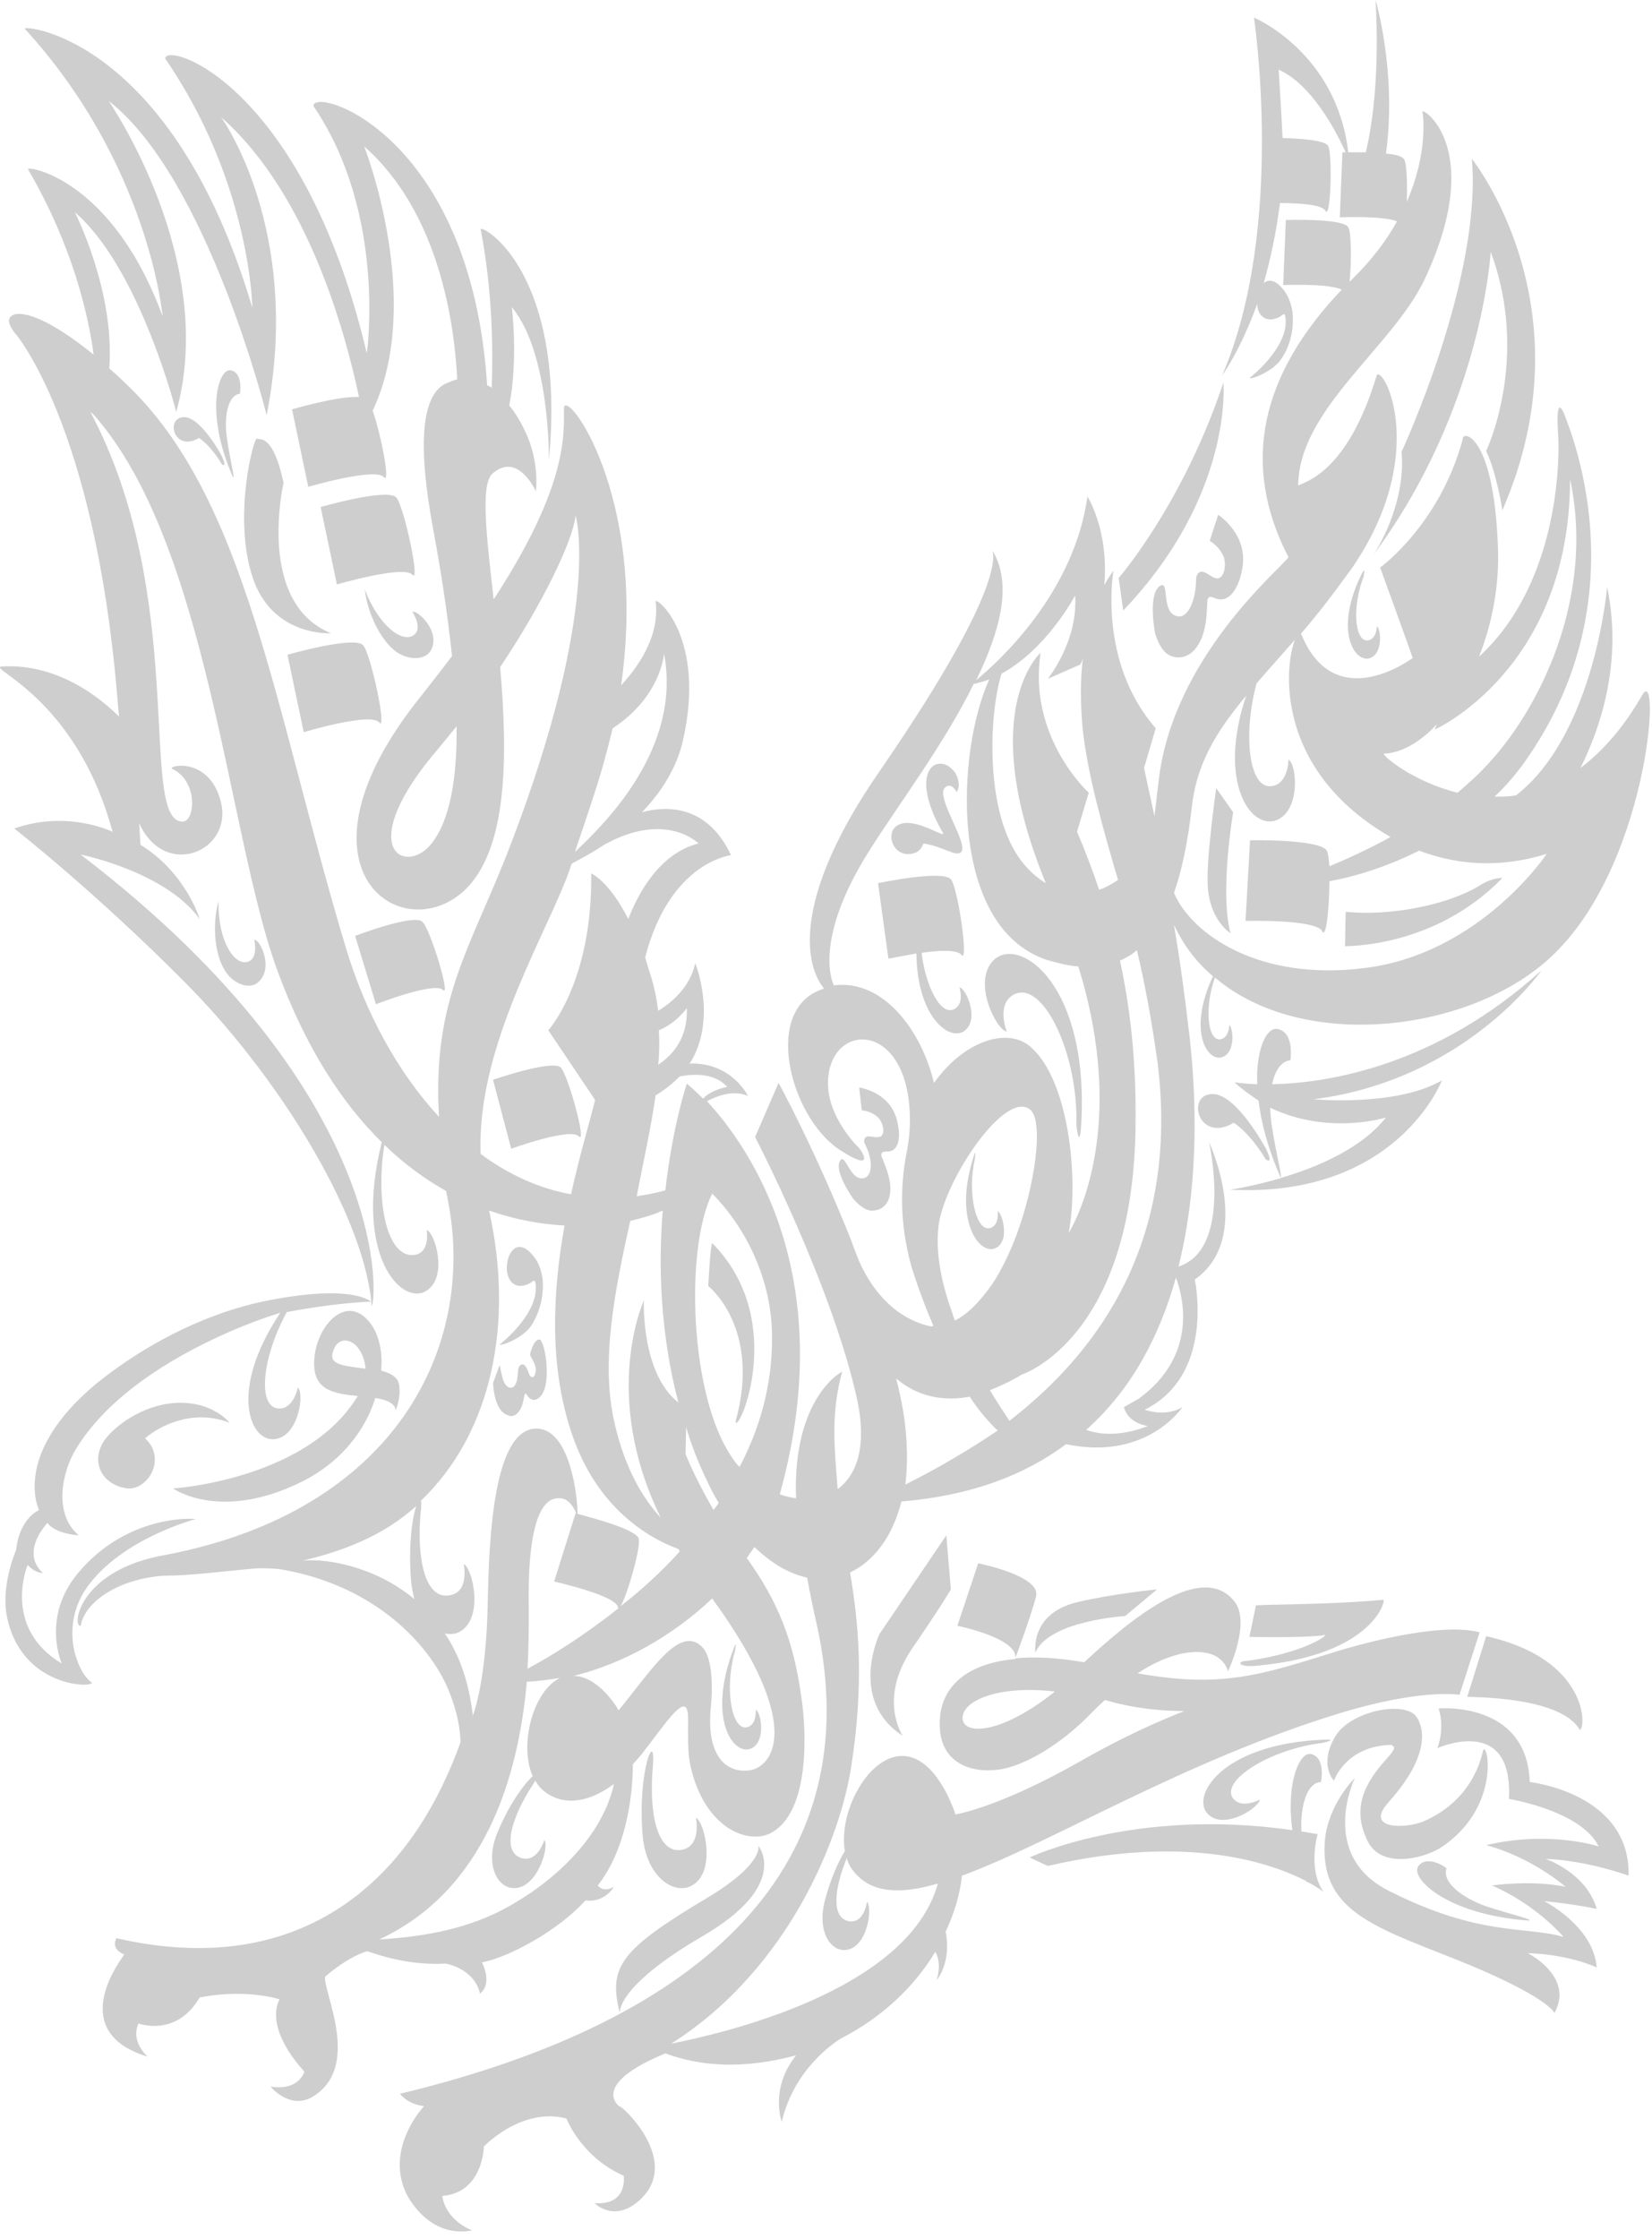 <?xml version="1.0" encoding="utf-8"?>
<!-- Generator: Adobe Illustrator 26.3.1, SVG Export Plug-In . SVG Version: 6.00 Build 0)  -->
<svg version="1.1" id="Layer_1" xmlns="http://www.w3.org/2000/svg" xmlns:xlink="http://www.w3.org/1999/xlink" x="0px" y="0px"
	 viewBox="0 0 254 344" style="enable-background:new 0 0 254 344;" xml:space="preserve">
<style type="text/css">
	.st0{opacity:0.2;}
	.st1{fill:#0B0B0B;}
</style>
<g class="st0">
	<path class="st1" d="M45.7,228c6.7-3.1,10.5-8.3,12-13.2c3.4,0.5,3.1,1.9,3.1,1.9c0.1,0,0.8-2,0.6-3.5c0-1.5-1.2-2.2-2.8-2.6
		c0.3-3.2-0.5-6.1-2-7.7c-3.6-4.1-8.2,1.1-8.3,6.4c-0.1,4.3,2.9,4.8,6.7,5.2c-7.8,12.9-28.4,14.2-28.4,14.2S33.6,233.7,45.7,228
		L45.7,228z M51.1,208.1c0.4-2.3,2.2-2.7,3.6-1.4c0.8,0.8,1.4,2.1,1.5,3.6C53.4,209.9,50.8,209.8,51.1,208.1L51.1,208.1z"/>
	<path class="st1" d="M35.3,218.6c0,0-2.8-3.6-8.9-3c-4.6,0.5-8.5,3.3-10.2,5.5c-0.5,0.6-1.2,2-1.1,3.3c0.1,2.4,2.1,4,4.5,4.3
		c2.1,0.2,4.3-2.1,4.2-4.5c0-1.3-0.6-2.4-1.5-3.2C24.5,219.1,29.6,216.4,35.3,218.6z"/>
	<path class="st1" d="M98.8,281.9c0.5,6.4,4.7,9.2,7.4,7.9c4-1.9,2.2-9.8,0.8-10.5c0,0,0.9,4.3-2.1,4.9c-3.9,0.8-5.2-5.8-4.5-13
		C100.8,265.6,98,272.1,98.8,281.9z"/>
	<path class="st1" d="M95.3,309.3c0,0-0.7-4,12.7-11.8c13.6-7.9,8.6-13.9,8.6-13.9s0.9,2.7-7.7,7.9
		C95.3,299.6,93.5,302.2,95.3,309.3L95.3,309.3z"/>
	<path class="st1" d="M146.2,244.2l-0.7-8.3l-10.3,15.2c0,0-4.8,10.2,3.6,15.6c0,0-3.8-5.5,1.3-13.2
		C145.3,245.9,146.2,244.2,146.2,244.2L146.2,244.2z"/>
	<path class="st1" d="M132.9,181c-2.2,0.6-2.9-3.9-3.7-2.7c-1.1,1.6,2,5.9,2,5.9s1.3,1.6,2.6,1.8c1,0.1,3.1-0.3,3.1-3.4
		c0-2.3-1.5-4.9-1.4-5.2c0.1-0.7,0.8-0.3,1.6-0.6c1-0.4,1.5-2,0.8-4.7c-1.1-4.4-5.8-5-5.8-5l0.4,3.5c0,0,1.6,0.1,2.6,1.2
		c0.8,0.9,1.1,2.8,0,2.9c-0.5,0.1-1.1-0.1-1.6-0.1c-0.6,0-0.8,0.7-0.5,1.2C134.2,178.1,134.2,180.6,132.9,181L132.9,181z"/>
	<path class="st1" d="M215.5,69.4c0.7,8.5-4.3,15.8-4.3,15.8c16.7-22.5,18-46.5,18-46.5c6.1,16.4-0.7,30.6-0.7,30.6
		c1.6,3.3,2.5,9.1,2.5,9.1c13.6-31.3-4.7-54-4.7-54C227.9,42.8,215.5,69.4,215.5,69.4L215.5,69.4z"/>
	<path class="st1" d="M242.9,265.8c1-0.2,1.4-10.9-14.4-14.4l-2.9,9.3C225.6,260.8,239.9,260.5,242.9,265.8L242.9,265.8z"/>
	<path class="st1" d="M159.2,253.9c2.1-4.9,13.8-5.6,13.8-5.6l4.9-4.1c0,0-7,0.7-12.4,2C158.3,248,159.2,253.9,159.2,253.9
		L159.2,253.9z"/>
	<path class="st1" d="M191.7,255.2c-1.6,0-1.5,1.1,1.9,0.7c17.5-1.7,19.5-10,19.1-10.1c-8.2,0.8-20,0.7-19.6,0.9l-1,4.8
		c0,0,6.9,0.2,11.1-0.2C205.2,250.6,201.2,253.9,191.7,255.2z"/>
	<path class="st1" d="M228.1,268.8c-0.2,0.2-1,7.4-9.1,11c-2.7,1.2-9.4,1.4-5.5-2.9c6-6.7,5.7-11,4.3-13.1c-1.8-2.6-10.2-0.9-12.5,3
		c-2.6,4.4-0.2,6.8-0.2,6.8c0,0,1.8-5.4,8.9-5.5c0,0.3,1.1,0-0.6,1.9c-2.5,2.8-5.9,6.9-3.3,12.5c1.9,4.7,8.5,3.2,11.4,1.4
		C230.5,278,228.9,268.2,228.1,268.8L228.1,268.8z"/>
	<path class="st1" d="M235.2,273.8c-0.4-12.5-14-11.3-14-11.3c1,3.2-0.2,6.1-0.2,6.1s11.7-5.3,11,7.8c0,0,11.1,1.8,13.8,7.3
		c0,0-7.5-2.5-17.3-0.2c7.1,1.9,12.2,6.4,12.2,6.4c-5.3-1.1-11.3-0.2-11.3-0.2c6.9,3,11,7.9,11,7.9c-5.9-1.7-12.9,0-26.9-7.1
		c-10.9-5.5-5.2-17.3-5.2-17.3s-4.1,4-4.6,9.6c-0.8,10.5,7.1,13.1,19.5,18c14.9,5.9,15.8,8.5,15.8,8.5c3.1-5.6-4.1-9.2-4.1-9.2
		c6.5,0.2,10.6,2.2,10.6,2.2c-0.5-6.4-8.1-10.2-8.1-10.2c5,0.5,8.1,1.2,8.1,1.2c-1.6-5.6-7.9-7.7-7.9-7.7c6.7,0.3,12.8,2.6,12.8,2.6
		C250.7,275.5,235.2,273.8,235.2,273.8L235.2,273.8z"/>
	<path class="st1" d="M202.6,281.8c-0.8-0.1-1.7-0.3-2.5-0.4c-0.2-3.8,0.8-7.5,3-7.6c0,0,0.8-3.7-1.5-4.3c-1.7-0.4-3.9,4.1-2.9,11.7
		c-24.3-3.5-40.4,4.2-40.4,4.2l2.8,1.3c21.6-5,34.4-0.4,39.7,2.3c0,0,0,0.1,0,0.1c0.1,0.1,0.1,0.1,0.1,0c1.8,0.9,2.6,1.6,2.6,1.6
		C201,287.1,202.6,281.8,202.6,281.8L202.6,281.8z"/>
	<path class="st1" d="M38,147.8c-2,0.5-4.5-3.2-4.4-9.3c-0.9,3-0.8,8,1.1,10.8c1.3,2,3.7,2.7,4.9,1.7c2.6-2.1,0.4-6.7-0.5-6.6
		C39.1,144.4,39.8,147.4,38,147.8L38,147.8z"/>
	<path class="st1" d="M194.6,178.1c0.1,0.1,1.3,1,0-1.7c-0.2-0.3-4.4-8.1-8-8.3c-4.4-0.2-2.4,7.7,3.1,4.4
		C189.6,172.5,191.9,173.7,194.6,178.1z"/>
	<path class="st1" d="M237,149.1c-16.2,14.7-32.8,17.3-41.4,17.5c0.4-2,1.3-3.5,2.8-3.7c0,0,0.7-4.3-2-4.8c-1.6-0.3-3.3,2.9-3.1,8.5
		c-2.2-0.1-3.5-0.3-3.5-0.3c1.2,1.1,2.5,2,3.7,2.8c0.4,3.3,1.4,7.3,3.4,11.8c0,0,0.1,0.1,0.1,0.1c-4.4,1.3-7.9,1.8-7.9,1.8
		c25.7,1.3,32.6-16.8,32.6-16.8c-7.1,4.1-19.7,2.9-19.7,2.9C225.4,165.9,237,149.1,237,149.1L237,149.1z M213.1,171.7
		c-3.8,4.8-10.7,7.7-16.2,9.3c0.3,0-0.7-3.7-1.4-8.3c-0.1-0.9-0.2-1.7-0.2-2.5C204.3,174.5,213.1,171.7,213.1,171.7L213.1,171.7z"/>
	<path class="st1" d="M203.3,267.8c0,0,2.7-0.6,0.3-0.5c-16,0.6-20.8,9-17.7,11.6c2.6,2.2,7.7-1.2,7.8-2.4c0,0-2.9,1.6-4.2-0.3
		C187.8,273.4,195.6,268.7,203.3,267.8L203.3,267.8z"/>
	<path class="st1" d="M181.1,94.7c-2.7-0.4-1.2-5.6-2.7-4.7c-2,1.2-0.8,7.3-0.8,7.3s0.6,2.3,1.9,3.2c1,0.7,3.5,1.2,5.1-2.1
		c1.2-2.5,0.9-6.1,1.1-6.4c0.4-0.7,1,0.1,2,0.1c1.3,0,2.7-1.4,3.3-4.7c1-5.3-3.7-8.3-3.7-8.3l-1.3,4c0,0,1.6,0.9,2.2,2.6
		c0.4,1.4-0.1,3.6-1.4,3.1c-0.6-0.2-1.1-0.7-1.7-0.9c-0.7-0.3-1.2,0.4-1.2,1.1C183.9,92.3,182.6,95,181.1,94.7L181.1,94.7z"/>
	<path class="st1" d="M172,88.8l0.7,5c17-17.8,15.4-35,15.4-35C181.8,77.6,172,88.8,172,88.8z"/>
	<path class="st1" d="M209.4,88.1c-4.4,8.8-1.1,13.9,1.3,13c2-0.8,1.6-4.5,1-4.9c0,0,0,2-1.4,2.2c-2.1,0.2-2.4-5.4-0.6-9.9
		C209.6,88.5,210.1,86.9,209.4,88.1L209.4,88.1z"/>
	<path class="st1" d="M218.1,286.7c-1.4,1.8,4.3,7.5,17,8.4c0.6-0.2-2.6-0.9-6.6-2.2c-3.7-1.3-6.8-3.7-6.1-5.8
		C222.5,287,219.5,284.9,218.1,286.7z"/>
	<path class="st1" d="M153.4,186.1c0,0,0.3,2.2-1.2,2.6c-2.2,0.5-3.5-5.5-2.3-10.7c0,0,0.2-1.8-0.2-0.3c-1.9,5.9-1.2,10,0.1,12.3
		c1,1.7,2.4,2.3,3.4,1.7c0.6-0.3,0.9-0.9,1.1-1.6C154.6,188.4,153.9,186.3,153.4,186.1L153.4,186.1z"/>
	<path class="st1" d="M148.4,158.3c2.2-1.8,0.1-6.5-0.9-6.6c0,0,0.9,2.6-0.9,3.4c-2,0.9-4.3-3.6-4.9-8.7c2.7-0.4,5.5-0.5,6.1,0.3
		c1.2,1.6-0.5-10.3-1.6-11.6c-1.3-1.5-11.2,0.6-11.2,0.6l1.6,11.6c0,0,2-0.4,4.3-0.8C141,156.5,146.2,160.2,148.4,158.3L148.4,158.3
		z"/>
	<path class="st1" d="M140.8,131c0.5-0.2,0.9-0.7,1.2-1.4c3.1,0.5,4.8,2,5.7,1.4c1.5-1.1-4-8.6-2.4-10c1-0.9,1.8,0.7,1.8,0.7
		c0.8-1.3-0.2-2.9-0.2-2.9s-1.1-1.8-2.8-1.4c-1.8,0.4-3,3.9,0.9,10.6c0.4,0.9-4.3-2.5-6.8-1.3C135.8,127.8,137.4,132.3,140.8,131
		L140.8,131z"/>
	<path class="st1" d="M189.2,143.4c-1.7-6.3,0.4-18.6,0.4-18.6l-2.6-3.7c0,0-1.6,11.1-1.3,15.1C186,141.4,189.2,143.4,189.2,143.4z"
		/>
	<path class="st1" d="M231,134.9c0,0-1.5-0.1-3.4,1.1c-4.8,3-13.7,4.8-20.7,4.1l-0.1,5.3C206.8,145.3,220.4,145.8,231,134.9
		L231,134.9z"/>
	<path class="st1" d="M115.6,268.6c2.2-1.1,1.4-5.6,0.6-5.9c0,0,0.2,2.4-1.4,2.7c-2.4,0.4-3.4-6.2-1.8-11.7c0,0,0.4-2-0.2-0.4
		C108.6,264.3,112.9,270,115.6,268.6L115.6,268.6z"/>
	<path class="st1" d="M76.8,206.6c0.5,0.2,3.9-1.2,5-3.1c1.3-2.1,1.9-4.8,1.6-7.2c-0.2-1.2-0.6-2.3-1.3-3.2c-3.2-4.1-5,1.2-3.8,3.4
		c1.1,2,3.3,0.6,3.3,0.6c0.5-0.5,0.7-0.3,0.7-0.1C83.2,201.7,76.8,206.6,76.8,206.6L76.8,206.6z"/>
	<path class="st1" d="M78,217.4c0,0,1,0.7,1.9-0.7c0.8-1.2,0.6-3.2,1.1-2.4c0.3,0.5,0.8,1,1.5,0.7c2.7-1.2,1.3-9.3,0.4-9.2
		c-0.9,0.1-1.4,2.2-1.4,2.3c-0.1,0.3,1.2,1.6,0.8,2.9c-0.2,0.9-0.8,0.7-1,0c-0.3-0.9-0.7-1.6-1.2-1.3c-0.6,0.3-0.4,1.4-0.6,2.3
		c-0.1,0.6-0.5,1.2-0.8,1.2c-1.6,0.3-1.7-3.5-1.9-3.4l-1,2.7C76.1,217.1,78,217.4,78,217.4L78,217.4z"/>
	<path class="st1" d="M78.6,176.5c0,0,9.1-3.3,10.4-1.9c1.3,1.3-1.7-9.6-2.8-10.6c-1.4-1.2-10.4,1.9-10.4,1.9L78.6,176.5z"/>
	<path class="st1" d="M54.6,143.8l3.2,10.5c0,0,9-3.5,10.3-2.2c1.3,1.3-2-9.6-3.2-10.5C63.5,140.4,54.6,143.8,54.6,143.8L54.6,143.8
		z"/>
	<path class="st1" d="M58.3,111c1.3,1.6-1.3-10.7-2.5-11.9c-1.5-1.4-11.6,1.5-11.6,1.5l2.5,11.9C46.7,112.5,57,109.4,58.3,111z"/>
	<path class="st1" d="M63.4,88.3c1.3,1.6-1.3-10.7-2.5-11.9c-1.5-1.4-11.6,1.5-11.6,1.5l2.5,11.9C51.8,89.8,62.1,86.8,63.4,88.3z"/>
	<path class="st1" d="M50.9,97.3c-11.6-4.7-7.3-23.1-7.3-23.1c-1.6-7.5-3.6-6.6-4.1-6.8c-0.5-0.2-3.7,11.9-0.7,21.2
		S50.9,97.3,50.9,97.3z"/>
	<path class="st1" d="M63.4,94c0,0,1.7,2.5,0.2,3.6c-1.7,1.2-5.3-1.3-7.5-7c0.3,3.1,2.2,7.7,4.9,9.6c1.9,1.3,4.4,1.2,5.2-0.2
		C67.9,97.1,64.2,93.7,63.4,94L63.4,94z"/>
	<path class="st1" d="M35.5,56.9c-1.9-0.4-4.1,6.3,0.3,16.4c0.4,0.4-0.4-2.4-0.9-5.9c-0.5-3.3,0.1-6.7,2-6.9
		C36.9,60.4,37.4,57.3,35.5,56.9z"/>
	<path class="st1" d="M28.4,64.1c-3.1-0.1-1.7,5.5,2.2,3.2c0,0,1.6,0.9,3.5,4c0,0.1,0.9,0.7,0-1.2C34,69.8,30.9,64.2,28.4,64.1z"/>
	<path class="st1" d="M152.8,147.5c4-3.8,14.9,3.9,13.4,25.9c-0.3,3.2-0.7-0.5-0.7-0.5c0.3-11.1-5.2-22.4-9.6-20.1
		c-2.8,1.5-1.1,5.7-1.1,5.7C153.2,158.3,149.4,150.8,152.8,147.5L152.8,147.5z"/>
	<path class="st1" d="M252.5,106.8c-3,5.2-6.2,8.7-9.5,11.2c2.8-5.6,6.6-15.9,4.1-27.8c0,0-1.9,22.6-14,32c-1.1,0.2-2.2,0.2-3.3,0.2
		c1.9-1.8,3.7-3.9,5.3-6.3c17.9-26.3,5.1-52.7,5.3-52.8v0.1c-0.5-1.1-1.2-1.9-0.8,3.9c0,0,1.2,21.3-12.2,33.6c2-5,3.2-11,2.9-17.2
		c-0.7-17.3-5.6-17.6-5.4-16.2c-3.6,13.2-12.7,19.7-12.7,19.7s4.7,12.9,5,13.9c0,0-11.9,9-17.1-3.6c0,0,0-0.1-0.1-0.1
		c2.6-3,5.2-6.4,8-10.3c11.7-17.2,4.9-30.7,3.7-29.5c-4.5,15-11,16.4-12.1,17c0.1-11.8,14.6-21.3,19.5-31.8
		c9.1-19.5,0.1-26-0.4-25.7c0,0,1.1,5.9-2.4,13.9c0.1-2.7,0-5.9-0.4-6.5c-0.3-0.5-1.4-0.8-2.8-0.9c1.7-12.5-1.6-23.6-1.6-23.6
		c0.6,11.1-0.4,18.7-1.5,23.4c-1,0-2,0-2.7,0C205.5,8,192.8,2.7,192.8,2.7s4.9,32.4-4.9,55c0,0,2.8-3.8,5.4-11
		c0,0.5,0.1,0.9,0.3,1.3c1.1,2,3.3,0.6,3.3,0.6c0.5-0.5,0.7-0.3,0.7-0.1c0.9,4.7-5.5,9.6-5.5,9.6c0.5,0.2,3.9-1.2,5-3.1
		c1.4-2.1,1.9-4.8,1.6-7.2c-0.2-1.2-0.6-2.3-1.3-3.2c-1.3-1.7-2.4-1.7-3.1-1.1c1-3.5,1.9-7.6,2.5-12.3c2.7,0,6.5,0.2,7,1.2
		c0.8,1.5,1.1-8.8,0.4-10c-0.6-0.9-4.4-1.1-7-1.2c-0.2-4.2-0.6-10.5-0.6-10.5c5.1,2.3,8.8,9.4,10.3,12.7c-0.3,0-0.5,0-0.5,0l-0.4,10
		c0,0,6.5-0.3,8.8,0.6c-1.6,2.9-3.9,6-7.1,9.1c-0.1,0.1-0.1,0.1-0.2,0.2c0.3-2.7,0.3-7.6-0.2-8.4c-0.9-1.4-9.6-1.1-9.6-1.1l-0.4,10
		c0,0,6.9-0.3,9,0.7c-12.3,12.9-15.7,26.6-8.2,41.1c-0.7,1.4-18,15.3-20,34.8c-0.2,1.7-0.4,3.4-0.6,5c-1-4.6-1.6-7.4-1.6-7.4
		l1.8-6.1c-9-10.3-6.5-24.2-6.5-24.2c0,0-0.6,0.7-1.4,2.2c0.7-8.5-2.6-13.6-2.6-13.6c-2.1,14.9-13.6,25.3-17.1,28.2
		c3.7-7.6,5.6-14.8,2.5-19.9c0.5,1.8,0,8.7-17.5,34.1c-12.7,18.4-11.8,29-8.4,33.2c-9.6,2.9-5.3,19.6,2.3,24.7
		c5.5,3.6,3.7,0.5,3.1-0.2c-0.3-0.3-5.9-5.7-4.6-11.9c1.6-7.7,12.5-6.8,12.4,7.8c0,1.7-0.2,3.1-0.4,4.3c-1.1,5.1-0.9,9.9-0.4,13.2
		c0.5,3.1,1.1,5,1.1,5s1.2,4,3.3,8.9l-0.2,0.1c-0.3,0-0.6-0.1-1-0.2c-5.5-1.6-8.6-6.2-10.2-9.8c-0.4-1-0.8-2-1.1-2.9
		c-5.5-13.9-11.3-24.6-11.3-24.5l-3.6,8.3c0,0,11.9,22.9,15.7,40.4c1.5,7,0,11.5-3,13.7c-0.2-2.5-0.6-6.8-0.5-9.7
		c0.1-5,1.2-8.3,1.2-8.3c0-0.2-7.7,4-7.1,19.4c-0.8-0.1-1.7-0.3-2.5-0.6c0-0.1,0.1-0.3,0.1-0.4c9.1-33.2-4.8-53-11.3-60
		c1.5-0.8,4.1-1.8,6.3-0.8c0,0-2.4-5.1-8.8-5l-0.2,0.1c4.4-6.9,0.9-15.5,0.9-15.5c-0.8,3.6-3.5,6-5.7,7.3c-0.2-1.6-0.5-3.1-0.9-4.6
		c-0.4-1.3-0.8-2.5-1.1-3.6c3.8-14.7,13.2-15.7,13.2-15.7c-3.8-8.1-10.4-7.5-13.7-6.6c2.8-2.9,5.3-6.6,6.3-11
		c3.6-15.8-4-22.1-4.2-21.4c0.7,5.5-2.9,10.3-5.3,12.9c4.2-29.4-8.8-46.2-8.8-42.5c0.1,4.7,0.1,12.6-10.8,29.3
		c-1.1-9.9-2.1-17.8-0.1-19.4c3.9-3.3,6.6,2.8,6.6,2.8s0.6-4.5-1.6-9.1c-0.7-1.5-1.5-2.9-2.5-4.1c1.4-7.1,0.4-15.1,0.4-15.1
		c5.9,7.1,5.7,23.5,5.7,23.5c2.7-28.6-10-36.1-10.5-35.5c1.9,9.9,1.9,18.9,1.7,24.4c-0.2-0.2-0.5-0.3-0.7-0.4
		c-2.5-38.8-26.9-46-26.7-42.9c11.3,16.6,8.2,38,8.2,38C46.6,12.9,25.5,6.3,25.4,9c13.2,19.2,13.4,38.4,13.4,38.3
		C26.5,5.8,3.6,3.8,3.8,4.4C23,25.4,25,48.6,25,48.6C17.2,27.3,4,25.4,4.3,26c6.9,11.8,9.3,22.5,10.1,28.5c-9.6-7.8-13.3-6.8-13-5
		c0.1,0.7,0.9,1.7,0.9,1.7c0.1,0,12.2,14.2,15.7,55.5c0.1,1.2,0.2,2.3,0.3,3.4c-2.7-2.7-9.3-8.2-18-7.7c-2.6,0.2,11.4,4.6,17,25.4
		c0,0-6.9-3.4-15.1-0.5c0,0,12.4,9.7,26.1,23.5c14.1,14.1,27.3,35.1,28.8,49.2c-4.8-3.2-19.4,0.6-18.5,0.4
		c-9.8,2.5-18.1,7.6-23.8,12.2C1.7,223.5,6,232,6,232c-3.3,1.8-3.5,6.1-3.5,6.1s-2.3,5.2-1.5,9.9c2,11.4,13.6,11.4,13.1,10.5
		c0,0-1.5-0.8-2.5-4.2c-0.8-2.7-0.8-6.7,1.7-10.3c5.3-7.6,16.8-10.6,16.8-10.6c-1.7-0.2-11.1-0.1-18.1,8.3
		c-5.7,6.8-2.5,13.9-2.5,13.9c-9.2-5.5-5.3-15-5.3-15c0.1-0.3,0.1-0.1,0.1-0.1c1.1,1.2,2.3,1.2,2.3,1.2C3,238.4,7.3,234,7.3,234
		c1.2,1.7,4.8,1.9,4.8,1.9c-4-3.4-2.5-9.9-0.4-13.3c3-4.9,8.5-10.3,18.2-15.4c3.7-1.9,7.8-3.8,13.2-5.5c-8.1,12.1-4.6,20.1-0.7,19.4
		c3.6-0.6,4.4-7.1,3.4-7.9c0,0-0.7,3.5-3.1,3.2c-3.2-0.4-2.3-8.1,1.4-14.8c6.8-1.3,12-1.6,13-1.6c0,0.2,0,0.4,0,0.6
		c0.7,0.6,4.4-31.8-44.7-69.3c0,0,13,2.6,18.3,9.9c0,0-2.1-7.1-9.1-11.4l-0.2-3.3c4,8.7,14.3,4.3,12.6-3.1c-1.6-7-7.9-5.9-7.6-5.3
		c0,0,2.3,0.8,3,3.9c0.4,2-0.1,4.6-1.7,4.2c-6.2-1.3,1.1-34.9-13.8-62.9l0.4,0.3c17.7,19.8,20.7,64.6,28.3,85.4
		c4.4,12,10,20.5,16.1,26.5c-4.4,17.4,3.1,25.3,6.9,22.8c3.3-2.1,1.3-8.9,0-9.3c0,0,0.6,3.4-1.8,3.8c-4.3,0.7-6.1-8.2-4.7-16.9
		c3.1,3,6.3,5.3,9.5,7.1c0.1,0.5,0.2,1.1,0.3,1.6c4.3,22.2-7.9,47.5-43.4,54.3c-13.4,2.3-14.5,11.1-13.1,10.9
		c0.7-3.9,6.2-7.3,12.9-7.7c3.9,0,8.3-0.6,13.8-1.1c1.1-0.1,3.7,0,4.5,0.2c14.4,2.6,22.4,11.7,25.2,18.1c1.7,3.9,2,7.1,2,8.4
		c-0.8,2.3-1.8,4.6-2.9,6.9c-8.3,17-24.3,29.1-50,23.2c0,0-1,1.6,1.2,2.5l-0.4,0.6c-2.5,3.6-6.6,11.9,4,15.1c0,0-2.7-2.3-1.4-5.1
		c0,0,5.8,2.2,9.4-4c7.3-1.4,12.3,0.3,12.3,0.3s-2.7,3.9,3.8,11.1c0,0-0.8,3-5.2,2.3c0,0,2.9,3.6,6.4,1.6c7.8-4.6,1.5-16.5,2-18.5
		c0,0,3.5-3.1,6.5-3.9c4.2,1.5,8.2,2.1,12,1.9c0,0,4.4,0.7,5.3,4.6c0,0,2-1.2,0.3-4.8c4.1-0.7,11.9-5,15.9-9.5
		c3,0.4,4.4-2.1,4.4-2.1c-1,0.6-1.9,0.5-2.5-0.2c4.2-5.3,5.4-13.3,5.4-18.6c0.4-0.5,0.9-1,1.3-1.5c4-5.1,7.2-10.3,7.2-5.5
		c0,2.9-0.1,5.3,0.4,7.4c2.2,9.5,8.9,12,12.4,10.1c6-3.3,5.4-15.8,4.6-20.9c-1.2-8.7-3.6-14.6-8.3-21.2c0,0-0.1-0.1-0.1-0.1
		c0.4-0.6,0.8-1.1,1.2-1.7c2.7,2.6,5.4,4.1,8.1,4.7c0.4,2.2,0.9,4.7,1.5,7.3c8.1,36.9-17.1,60.7-64.1,72c0,0,1.1,1.6,3.7,1.9
		c0,0-6,6.3-2.8,13.3c0,0,3.2,7.1,10.2,5.8c0,0-4-1.4-4.6-5.3c6.3-0.5,6.4-7.6,6.4-7.6s5.8-6.1,12.7-4.3c0,0,2.2,5.9,8.8,8.8
		c0,0,0.7,4.6-4.5,4.2c0,0,3.1,3.2,7.1-0.6c6.5-6.2-3.6-15-3.2-14.2c0,0-4.9-3.3,7-8.2c7.1,2.6,14,1.9,20.1,0.3
		c-4.1,5.1-2.2,10.2-2.2,10.2c1.9-8.1,8-12.1,9.1-12.8c6.1-3.1,11.2-7.8,14.5-13.3c1.1,1.8,0.2,4.4,0.2,4.4c2-2.7,1.7-6,1.4-7.5
		c1.3-2.8,2.2-5.7,2.5-8.6c13.9-5.1,34.2-17.7,58.2-25c12.5-3.8,18.3-2.8,18.3-2.8l3.1-9.6c-6.4-1.7-19.6,2.2-21.9,2.9
		c-11.8,3.7-17.8,5.7-30.7,3.4c4.6-3,8.1-3.5,10.2-3.2c3.2,0.4,3.7,2.9,3.7,2.9s3.5-7.3,1.1-10.6c-5-6.7-16.3,2.8-23.2,9.2
		c-4.1-0.7-7.6-0.9-10.6-0.6c0.3-0.8,2.4-6.5,3.2-9.5c0.8-3.2-8.9-5.1-8.9-5.1l-3.2,9.6c0,0,9.5,1.9,8.9,5.1
		c-7.8,0.7-11.9,4.6-11.6,10.5c0.2,5.2,4.4,7.1,9,6.5c4-0.5,9.8-4,14.3-8.7c0.7-0.7,1.4-1.4,2.1-2c4.4,1.3,8.6,1.7,12.2,1.7
		c-4.1,1.6-9.5,4-15.8,7.6c-7.2,4.1-14.2,7.2-19.4,8.3c-0.2-0.7-0.5-1.4-0.8-2.1c-7.1-15.6-17.7-1.1-16.2,7.7
		c-0.9,1.5-2.2,4.2-3.1,7.7c-1.2,4.8,1,7.8,3.3,7.5c3.3-0.4,4.1-6.5,3.2-7.4c0,0-0.4,3.3-2.7,3c-2.8-0.4-2.4-4.9-0.4-9.7
		c0.2,0.8,0.6,1.5,1.1,2.1c2.7,3.3,7.1,3.5,12.9,1.8c-4.6,16.6-33.4,23.1-41,24.6c18.3-11.6,26.1-32,27.7-42.7
		c2-12.9,1.1-22-0.2-29.7c3.6-1.7,6.5-5.4,7.9-10.9c10.8-0.9,19-4.1,25.3-8.8c12.5,2.6,17.9-5.7,17.9-5.7c-2.6,1.6-5.8,0.4-5.8,0.4
		c10.9-5.4,7.7-20,7.7-20c9.1-6.4,2.2-21.1,2.2-21.1s3.7,16.4-4.7,19.1c3.5-14,2.5-28.2,1.7-35.3c-0.7-6.1-1.5-11.9-2.4-17.2
		c1.5,3.2,3.5,5.8,6,7.9c-4,8.5-0.8,13.3,1.5,12.4c2-0.8,1.6-4.5,1-4.9c0,0,0,2-1.4,2.2c-2,0.2-2.4-5.1-0.8-9.5
		c13.3,11.3,38.2,8.5,50.8-2.4C253.5,134.2,255.5,101.5,252.5,106.8L252.5,106.8z M101.3,158.3c2.7-1.1,4.3-3.4,4.3-3.4
		c0.2,4.7-2.3,7.3-4.4,8.7C101.4,161.7,101.4,160,101.3,158.3L101.3,158.3z M100.8,168.3c1.5-0.9,2.7-1.9,3.7-2.9
		c1.4-0.3,5.2-0.8,7.3,1.6c0,0-2.4,0.4-3.7,1.8c-1.5-1.5-2.5-2.3-2.5-2.3c0,0-2.2,6.5-3.3,16.4c-1.5,0.4-3,0.7-4.4,0.9
		C98.9,178.5,100.1,173.3,100.8,168.3L100.8,168.3z M108.6,227.3c0.6,1.3,1.2,2.5,1.9,3.6c-0.2,0.4-0.5,0.7-0.8,1.1
		c-3-5.2-4.3-8.6-4.3-8.6l0.1-4.1C106.3,222,107.3,224.6,108.6,227.3L108.6,227.3z M101.6,233.2c-2.7-2.9-5.5-7.5-7.1-14.5
		c-2.2-9.4,0-20.3,2.4-31.1c1.6-0.4,3.1-0.8,4.3-1.3c0.2-0.1,0.4-0.2,0.7-0.3c-0.7,8.4-0.4,18.8,2.4,29.5
		c-5.8-4.6-5.3-15.7-5.3-15.7S92.3,214.3,101.6,233.2L101.6,233.2z M107.4,129.6c-6,1.5-9.3,7.7-10.8,11.6c-3-5.9-5.7-7-5.7-7
		c0.2,16.7-6.6,24.1-6.6,24.1l7.2,10.7c-0.9,3.6-2.4,8.6-3.7,14.5c-5-0.9-9.7-3.1-13.9-6.2c-0.6-15.7,9-31.8,13.1-42.1
		c0,0,0.4-1,0.9-2.5c1.1-0.6,2.9-1.5,5-2.9C102.4,124.5,107.4,129.6,107.4,129.6L107.4,129.6z M94.2,111.9
		c7.5-4.9,7.9-11.5,7.9-11.5c2.7,14.4-8.7,25.8-13.7,30.5c1-3,2.3-6.8,2.9-8.7C92.5,118.6,93.4,115.2,94.2,111.9L94.2,111.9z
		 M67.5,171.6c-6.4-6.9-11.3-16-14.3-25.9C42.2,109.2,38,76.6,19.4,59c-0.9-0.9-1.8-1.7-2.6-2.4c0.9-11.9-5.3-24-5.3-24
		c10,8.6,15.6,30.7,15.6,30.7c6.5-23.4-10.4-47.8-10.4-47.8C31.9,27.3,41,63.8,41,63.8C46.6,35.3,34,18,34,18
		C47.5,29.9,53.2,51.6,55.2,61c-3.2-0.2-10.3,1.9-10.3,1.9l2.5,11.9c0,0,10.3-3,11.6-1.5c1.1,1.3-0.4-6.5-1.7-10.2
		c8-16.9-1.3-40.6-1.3-40.6C67.6,32.7,69.9,50,70.3,58.3c-0.6,0.1-1.2,0.4-1.9,0.7c-3.6,1.9-4.2,9.4-1.8,22.3
		c1.1,5.9,2.2,12.8,2.9,19.5c-1.5,2-3.1,4-4.8,6.2c-21.1,26.2-3.3,38.7,6.5,30c6.9-6.2,6.9-20.7,5.7-34.5
		c6.5-9.7,11.2-19.4,11.6-23.3c0,0,4.1,13.9-10,50.6C72.6,145.3,66.4,153.3,67.5,171.6L67.5,171.6z M66.2,129.8
		c-4.1,4.8-11.9,0.4,1.3-14.9c0.9-1.1,1.8-2.2,2.7-3.3C70.3,119.5,69.2,126.2,66.2,129.8z M63.2,242.9c0.1,1,0.3,2,0.5,2.8
		c0,0,0,0,0,0c-6.1-5.1-13.7-6.3-17.2-5.9c6.3-1.5,12.4-3.8,17.5-8.4C63.3,233.5,62.8,237.7,63.2,242.9z M68.4,251L68.4,251
		c0.8,0.1,1.5,0.1,2.1-0.2c4-1.9,2.2-9.8,0.8-10.5c0,0,0.9,4.3-2.1,4.8c-3.9,0.8-5.2-5.8-4.5-13c0.1-0.7,0.1-1.2,0-1.5
		C75.8,220,79,203,75.2,186c4,1.4,7.9,2.1,11.6,2.3c-1.8,10-2.5,21.8,1.3,32.5c3.7,10.5,11,15.3,16.2,17.2c0.1,0.1,0.2,0.3,0.2,0.4
		c-2.9,3.2-6,6-9.1,8.4c1-1.5,3.2-9.2,2.8-10.4c-0.5-1.5-7.6-3.3-9.4-3.8c0-2.6-1.1-12.9-6.2-13.1c-6.8-0.2-7.4,17.2-7.6,26.4
		c-0.2,12.6-2.3,17.7-2.3,17.7C72.1,258.4,70.6,254.2,68.4,251L68.4,251z M81.3,247.2c-0.3-16,3.1-17,4.6-17
		c1.5-0.1,2.3,1.4,2.7,2.3c-0.1,0-0.1,0-0.1,0L85.2,243c0,0,9.4,2.1,9.8,3.9c0,0.1,0,0.2,0.1,0.2c-5.4,4.3-10.6,7.5-14,9.3
		C81.3,253.1,81.3,250,81.3,247.2L81.3,247.2z M75.9,294.1c-6.2,2.9-13,3.6-17.6,3.9c16.3-7.6,21.4-25,22.7-39.6
		c1.7-0.1,3.4-0.3,5.1-0.6c-4.2,2.1-6.3,10.3-4.2,15.1c-1.2,1.1-3.5,4.1-5.3,8.4c-2.2,5-0.2,8.7,2.3,8.8c3.7,0.2,5.6-6.4,4.8-7.4
		c0,0-1,3.5-3.5,2.8c-3.2-1-1.5-6.4,1.8-11.4c0.1-0.2,0.2-0.3,0.3-0.5c0.4,0.7,0.9,1.3,1.6,1.8c3,2.2,6.9,1.4,10.5-1.3
		C92.4,283.2,83.4,290.6,75.9,294.1L75.9,294.1z M115.3,272c-3.4,0.5-6.8-1.9-6-9.8c0,0,0.8-7.1-1.4-9.2c-3.5-3.4-7.9,3.9-12.8,9.8
		c-0.5-1-1.2-1.8-1.9-2.6c-1.8-1.9-3.5-2.7-5-2.7c7.7-1.9,15.3-6.2,21.3-11.9C124.4,266.1,118.2,271.6,115.3,272L115.3,272z
		 M113.7,225.4c-0.4-0.4-0.8-0.9-1.1-1.4c-6.6-9.4-7.3-32.2-3.1-40.6c5,5,9.3,13.2,9.2,22.3C118.7,213,116.8,219.5,113.7,225.4z
		 M148,263.9c0.1-2.7,5.7-5,14.2-4C153.7,266.7,147.9,266.6,148,263.9z M212.8,115.8c2.6-0.1,5.5-1.7,8.1-4.5l-0.3,0.8
		c0,0,20.8-9.3,20.8-38.5c3.9,18.1-4.7,35.6-13.1,44.3c-1.3,1.4-2.7,2.6-4.2,3.9C217.2,120.1,212.4,116,212.8,115.8L212.8,115.8z
		 M154,103.5c7-3.8,11.3-12,11.3-12c0.5,7-4.2,12.8-4.2,12.8l5-2.2c0.2-0.3,0.3-0.7,0.4-1c-0.3,2.5-0.4,5.4-0.2,8.7
		c0.3,6.1,2.3,14.1,4.9,23c0.2,0.8,0.5,1.6,0.7,2.4c-0.9,0.6-1.9,1.2-2.9,1.5c-1.1-3.2-2.2-6.1-3.4-8.9l1.8-6c0,0-9.4-8.5-7.4-21.5
		c0,0-10.1,8.8,0.8,35.4c-1-0.6-2-1.4-3-2.5C151.1,125.9,152.1,109.3,154,103.5L154,103.5z M128.2,151.4c-0.1-0.2-0.1-0.3-0.1-0.3
		s-3.2-6.5,5.5-20.3c4.4-7,11.6-16.5,16.1-25.7c0.8-0.2,1.6-0.4,2.4-0.7c-5.1,11.1-6.3,38.1,8.9,43.1c1.7,0.5,3.3,0.9,4.8,1
		c6.4,20.6,2,34.9-1.5,41c1.6-8.2,0.1-23.6-5.9-28.7c-3.5-3-10.2-0.9-14.8,5.6C141.8,158.7,136,150.4,128.2,151.4L128.2,151.4z
		 M156.2,190c-0.8,2.1-1.7,4-2.6,5.6c-0.6,1.1-1.3,2.1-2,3c-1.5,1.9-3.1,3.5-4.8,4.3c-0.1-0.4-0.3-0.8-0.4-1.2
		c-1.6-4.4-2.4-8.6-2.2-12.1c0-0.4,0.1-0.9,0.1-1.3c1-7.3,10.7-21.5,14.3-17.6C160.4,172.9,159.1,182.3,156.2,190z M139.2,228.1
		c0.5-4.1,0.3-9.1-1-14.6c-0.1-0.6-0.3-1.1-0.4-1.7c2.2,1.9,5.9,3.8,11.3,2.8c1.3,2,2.8,3.8,4.3,5.2
		C149.1,222.7,144.4,225.5,139.2,228.1L139.2,228.1z M155.2,218.3c-0.9-1.4-2-3-3-4.7c1.5-0.6,3.1-1.3,4.9-2.4
		c0,0,17.3-5.5,17.5-38.7c0.1-9.9-0.9-18-2.4-24.9c0.9-0.4,1.8-0.9,2.6-1.6c1.4,5.8,2.4,11.7,3.2,17.4
		C180.6,184.6,174.1,203.7,155.2,218.3z M180.8,196.3c1.2,3.2,3.3,12-5.7,18.6l-2.3,1.3c0.7,2.6,3.7,2.9,3.7,2.9
		c-4.6,1.8-7.8,1.2-9.5,0.6C174.2,213.3,178.4,204.9,180.8,196.3z M210.1,148.7c-16.5,2.2-26.9-5.2-29.6-11.5
		c1.2-3.4,2.1-7.7,2.7-12.8c0.7-7.1,3.9-12.1,8.4-17.5c-4.5,13.4,0.8,20.7,4.7,19.1c3.7-1.5,3.1-8.6,1.8-9.3c0,0,0,3.9-2.7,4.1
		c-3.4,0.3-4.3-8-2.2-15.8c1.8-2.1,3.8-4.3,5.9-6.7c-1.6,4-3.2,20,14.7,30.3c-3.6,2-7,3.5-9.4,4.5c-0.1-1.2-0.2-2.1-0.4-2.4
		c-1.1-1.8-11.8-1.6-11.8-1.6l-0.7,12.4c0,0,10.9-0.3,11.8,1.6c0.6,1.2,1.1-3.7,1.1-7.7c3.4-0.6,8.4-2,13.8-4.7
		c7.1,2.7,13.8,2.3,19.6,0.5C237.9,131.1,227.7,146.4,210.1,148.7L210.1,148.7z"/>
	<path class="st1" d="M108.9,197.6c0,0,8.2,6.4,4.2,20.8c0.2,2.4,8.3-15.4-3.6-27.4C109.2,191.5,108.9,197.6,108.9,197.6z"/>
</g>
</svg>

